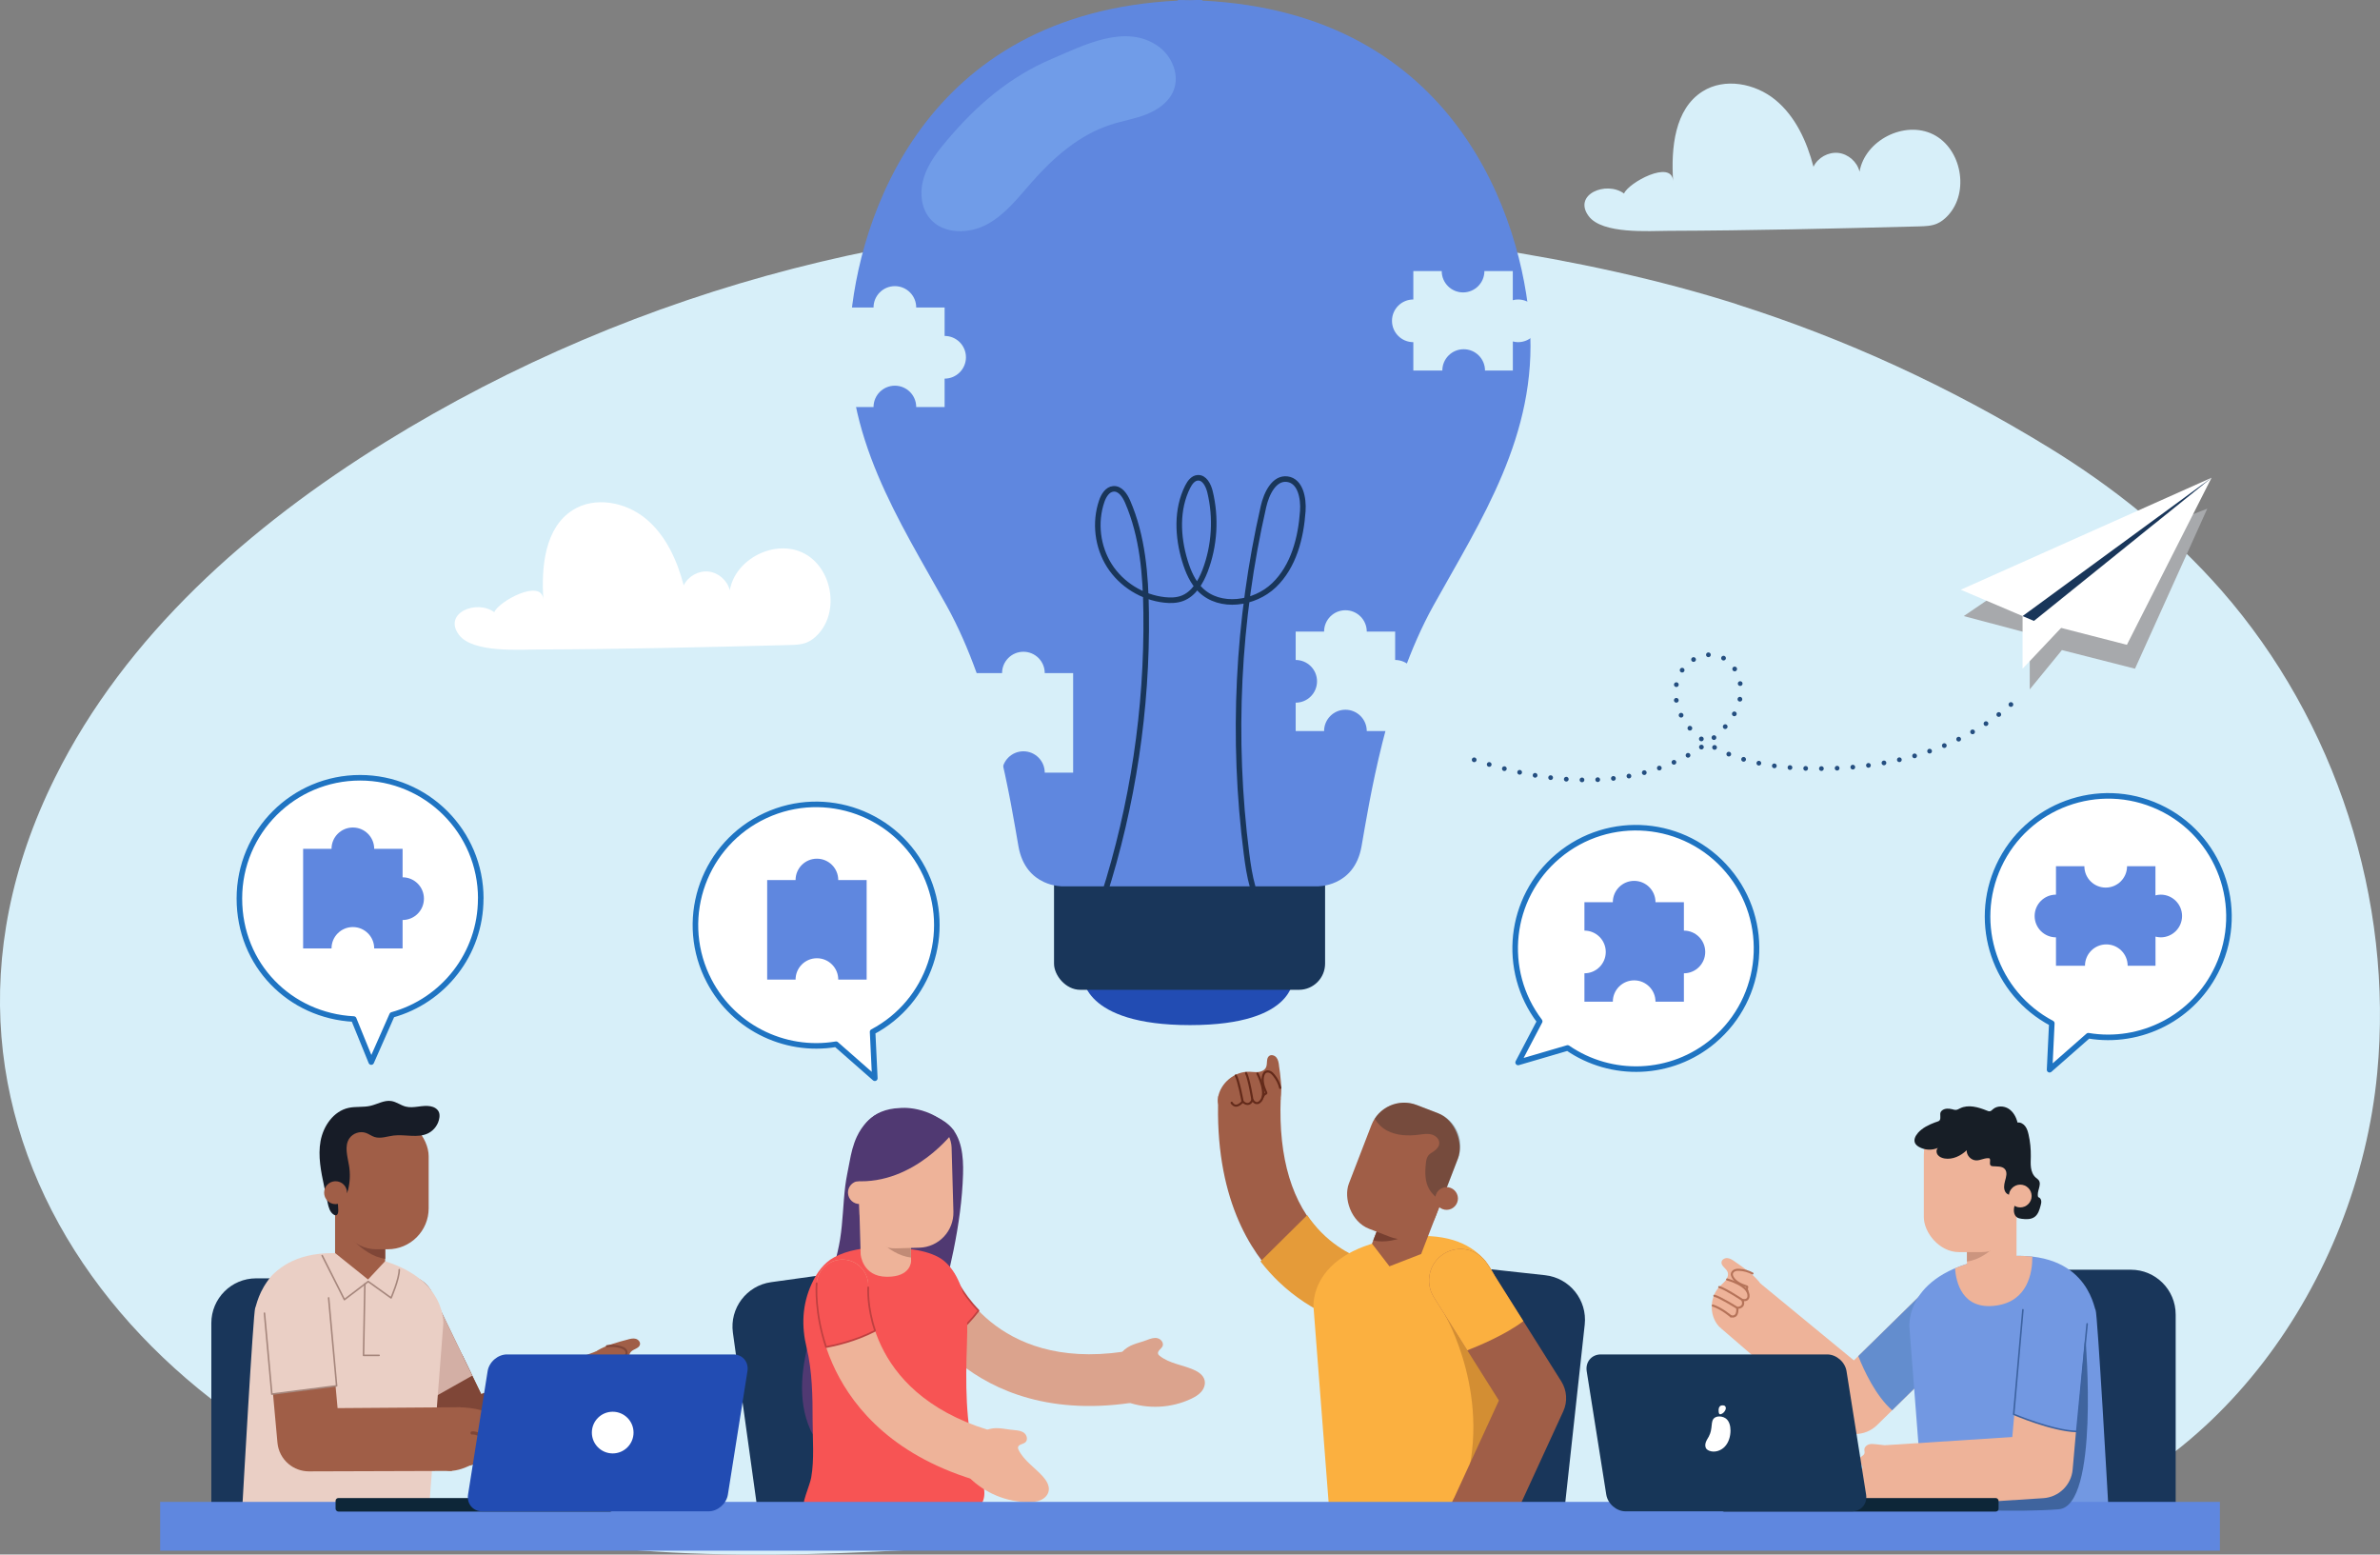 <?xml version="1.0" encoding="UTF-8"?>
<svg xmlns="http://www.w3.org/2000/svg" viewBox="0 0 428.3 279.69">
  <rect x="0" y="0" width="428.3" height="279.69" fill="#808080" stroke="none"/>
  <defs>
    <style>
      .cls-1 {
        stroke: #1f74c2;
      }

      .cls-1, .cls-2 {
        fill: #fff;
      }

      .cls-1, .cls-3, .cls-4, .cls-5, .cls-6 {
        stroke-linecap: round;
        stroke-linejoin: round;
      }

      .cls-7 {
        fill: #5f87df;
      }

      .cls-8 {
        fill: #dba38d;
      }

      .cls-9 {
        stroke: #19365a;
        stroke-miterlimit: 10;
      }

      .cls-9, .cls-3, .cls-4, .cls-5, .cls-6 {
        fill: none;
      }

      .cls-10 {
        fill: #7298e2;
      }

      .cls-11 {
        fill: #a05e47;
      }

      .cls-12 {
        fill: #d38e33;
      }

      .cls-3 {
        stroke: #3c62a0;
      }

      .cls-3, .cls-4 {
        stroke-width: .28px;
      }

      .cls-13 {
        isolation: isolate;
      }

      .cls-14 {
        fill: #638dce;
      }

      .cls-15 {
        fill: #cc957f;
      }

      .cls-16 {
        fill: #19365a;
      }

      .cls-4 {
        stroke: #a5867c;
      }

      .cls-17 {
        fill: #171c27;
      }

      .cls-18 {
        fill: #173658;
      }

      .cls-19 {
        fill: #c18b76;
      }

      .cls-20 {
        fill: #224cb3;
      }

      .cls-21 {
        fill: #b57359;
      }

      .cls-22 {
        fill: #503972;
      }

      .cls-23 {
        fill: #fbb040;
      }

      .cls-24 {
        fill: #0d2638;
      }

      .cls-25, .cls-26 {
        fill: #171e26;
      }

      .cls-27 {
        fill: #bf4040;
      }

      .cls-28 {
        fill: #7f4637;
      }

      .cls-29 {
        fill: #3f649e;
      }

      .cls-30 {
        fill: #632a1a;
      }

      .cls-26 {
        opacity: .3;
      }

      .cls-31 {
        fill: #d7eff9;
      }

      .cls-32 {
        fill: #d3afa5;
      }

      .cls-33 {
        fill: #eeb399;
      }

      .cls-34 {
        fill: #e59b39;
      }

      .cls-35 {
        fill: #a7a9ac;
        mix-blend-mode: multiply;
      }

      .cls-5 {
        stroke: #7f4637;
        stroke-width: .57px;
      }

      .cls-6 {
        stroke: #244e80;
        stroke-dasharray: 0 2.83;
        stroke-width: .85px;
      }

      .cls-36 {
        fill: #709ce8;
      }

      .cls-37 {
        fill: #eacfc5;
      }

      .cls-38 {
        fill: #f75454;
      }

      .cls-39 {
        fill: #774031;
      }
    </style>
  </defs>
  <g class="cls-13">
    <g id="Capa_2" data-name="Capa 2">
      <g id="Objects">
        <g>
          <g>
            <path class="cls-31" d="M312.61,54.75c-28.04-8.92-61.13-13.17-90.5-14.61-53.33-2.63-107.36,11.31-152.77,39.4-24.34,15.06-46.73,34.74-59.45,60.38-31.92,64.33,18.25,123.28,81.2,135.81,31.74,6.32,64.49,3.68,96.79,1.64,41.98-2.66,84.12-4.28,126.08-1.41,16.01,1.09,32.28,2.82,47.94-.67,36.67-8.16,62.35-44.86,65.9-82.25,2.96-31.14-7.44-63.32-28.06-86.84-8.9-10.15-19.54-18.64-31.03-25.68-17.97-11.01-36.68-19.58-56.1-25.75Z"/>
            <g>
              <g>
                <polygon class="cls-35" points="361.02 105.65 353.39 110.84 365.27 113.99 365.27 124.03 371.06 116.96 384.21 120.31 397.22 91.51 361.02 105.65"/>
                <g>
                  <polygon class="cls-2" points="363.98 110.84 363.98 120.31 372.1 111.71 363.98 110.84"/>
                  <polygon class="cls-2" points="366.02 111.71 397.99 85.95 382.75 116.01 366.02 111.71"/>
                  <polygon class="cls-2" points="397.99 85.95 352.85 106.1 366.02 111.71 397.99 85.95"/>
                  <polygon class="cls-16" points="366.02 111.71 363.98 110.84 397.99 85.95 366.02 111.71"/>
                </g>
              </g>
              <path class="cls-6" d="M361.88,126.75c-9.56,8.54-22.93,11.74-35.75,11.53-5.59-.09-11.27-.8-16.33-3.17-2.62-1.23-5.1-2.95-6.68-5.38-1.58-2.43-2.13-5.65-.91-8.28,1.22-2.63,4.43-4.34,7.17-3.4,2.94,1.01,4.38,4.63,3.75,7.67-.63,3.05-2.84,5.54-5.27,7.47-6.12,4.85-14.07,7.04-21.88,7.13-7.81,.09-15.53-1.78-22.9-4.36"/>
            </g>
            <path class="cls-2" d="M142.04,116.05c1.1-.03,2.23-.06,3.24-.5,.76-.33,1.41-.86,1.97-1.47,3.9-4.21,2.45-12.05-2.69-14.59-5.14-2.54-12.25,1.06-13.23,6.72-.42-1.77-2.03-3.18-3.83-3.38-1.8-.19-3.68,.85-4.46,2.49-1.19-4.54-3.23-9.05-6.86-12.03-3.63-2.98-9.12-4.03-13.09-1.53-5.04,3.17-5.7,10.18-5.31,16.12-.26-3.93-8.06,.32-8.83,2.26-3.2-2.35-9.27,.17-6.36,4.07,2.45,3.28,10.9,2.65,14.35,2.64,15.03-.05,30.07-.41,45.1-.8Z"/>
            <path class="cls-31" d="M345.35,40.73c1.1-.03,2.23-.06,3.24-.5,.76-.33,1.41-.86,1.97-1.47,3.9-4.21,2.45-12.05-2.69-14.59-5.14-2.54-12.25,1.06-13.23,6.72-.42-1.77-2.03-3.18-3.83-3.38-1.8-.19-3.68,.85-4.46,2.49-1.19-4.54-3.23-9.05-6.86-12.03-3.63-2.98-9.12-4.03-13.09-1.53-5.04,3.17-5.7,10.18-5.31,16.12-.26-3.93-8.06,.32-8.83,2.26-3.2-2.35-9.27,.17-6.36,4.07,2.45,3.28,10.9,2.65,14.35,2.64,15.03-.05,30.07-.41,45.1-.8Z"/>
          </g>
          <g>
            <g>
              <path class="cls-16" d="M259.8,228.44h15.75c4.45,0,8.06,3.61,8.06,8.06v38.55h-31.88v-38.55c0-4.45,3.61-8.06,8.06-8.06Z" transform="translate(28.96 -27.61) rotate(6.24)"/>
              <path class="cls-11" d="M245.83,226.84s-4.16-.99-8.03-4.92c-5.27-5.35-7.74-13.52-7.33-24.26,0-.01,0-.02,0-.03-4.01-.66-11.23-.4-11.23-.4-.68,17.94,5.62,28,11.11,33.28,6.11,5.87,12.45,7.29,13.15,7.44,.38,.08,.76,.12,1.14,.12,2.64,0,5.03-1.85,5.58-4.53,.62-3.07-1.32-6.05-4.39-6.68Z"/>
              <path class="cls-34" d="M243.65,238.24c.39,.08,.79,.12,1.18,.12,2.73,0,5.19-1.91,5.76-4.68,.64-3.17-1.37-6.25-4.53-6.89-.04-.01-4.29-1.02-8.29-5.08-.93-.94-1.77-1.98-2.53-3.09l-8.41,8.32c1.08,1.4,2.18,2.6,3.25,3.63,6.31,6.06,12.85,7.53,13.57,7.67Z"/>
              <path class="cls-11" d="M230.16,191.61c-.07-.48-.16-.98-.46-1.35s-.88-.57-1.28-.3c-.61,.42-.28,1.4-.59,2.07-.23,.51-.8,.77-1.35,.84-.55,.06-1.11-.04-1.66-.05-2.66-.08-5.21,2.04-5.63,4.67-.08,.5-.08,1.04,.21,1.45,.37,.52,1.06,.65,1.69,.74,1.68,.25,3.39,.49,5.08,.36,1.53-.12,4.06-.55,4.3-2.32,.27-1.93-.04-4.19-.32-6.11Z"/>
              <path class="cls-30" d="M221.68,198.78c-.07-.08-.14-.17-.2-.27-.06-.09-.03-.21,.06-.27,.09-.06,.21-.03,.27,.06,.17,.28,.37,.43,.59,.44,.43,.02,.91-.46,1.06-.65,.03-.04,.08-.07,.14-.08,.05,0,.11,.01,.15,.05,.34,.3,.63,.43,.88,.36,.38-.09,.57-.59,.57-.59,.03-.07,.09-.12,.17-.13,.07,0,.15,.03,.19,.09,.17,.28,.35,.44,.55,.48,.21,.04,.37-.08,.38-.09,1.6-1.15-.35-4.89-.37-4.93-.05-.1-.01-.21,.08-.27,.1-.05,.21-.02,.27,.08,.09,.17,2.13,4.08,.26,5.42,0,0-.29,.23-.68,.16-.23-.04-.44-.17-.63-.39-.13,.21-.36,.45-.69,.53-.34,.08-.7-.03-1.09-.32-.23,.24-.72,.68-1.25,.65-.26-.01-.5-.13-.7-.36Z"/>
              <path class="cls-30" d="M225.24,198.04s-.04-.06-.05-.1c0-.04-.6-3.77-1.13-4.79-.05-.1-.01-.21,.08-.26,.1-.05,.22-.01,.26,.08,.56,1.08,1.15,4.75,1.17,4.91,.02,.11-.06,.21-.16,.22-.07,.01-.13-.01-.18-.06Z"/>
              <path class="cls-30" d="M223.47,198.35s-.04-.06-.05-.1c0-.04-.68-3.72-1.2-4.65-.05-.09-.02-.21,.07-.27,.09-.05,.21-.02,.27,.07,.56,.99,1.22,4.62,1.25,4.77,.02,.11-.05,.21-.16,.23-.07,.01-.14-.01-.18-.06Z"/>
              <path class="cls-30" d="M227.16,197.4s-.06-.12-.04-.19c.08-.27,.28-.5,.53-.61-.23-.55-.42-1.02-.53-1.54-.14-.63-.12-1.21,.05-1.71,.09-.27,.22-.47,.39-.6,.28-.21,.7-.24,1.07-.07,.33,.15,.57,.41,.76,.65,.57,.7,.98,1.52,1.19,2.35,.03,.11-.04,.21-.14,.24-.1,.02-.21-.04-.24-.14-.19-.78-.57-1.54-1.11-2.2-.16-.2-.36-.42-.62-.54-.24-.11-.5-.1-.67,.03-.11,.08-.19,.21-.26,.41-.15,.43-.16,.94-.04,1.5,.11,.5,.3,.97,.53,1.5,.02,.06,.07,.17,.02,.29-.05,.11-.16,.16-.21,.18-.17,.07-.29,.21-.34,.37-.03,.1-.14,.17-.24,.14-.04-.01-.07-.03-.09-.06Z"/>
              <path class="cls-23" d="M236.37,235.05l2.74,35.43s8,4.36,19.29,3.04c11.29-1.31,13.77-6.3,13.77-6.3,0,0-1.95-34.76-2.28-35.11-.33-.34-1.66-11.77-18-9.43-16.34,2.33-15.51,12.37-15.51,12.37Z"/>
              <path class="cls-12" d="M259.96,236.44s9.06,15.28,3.23,32.25c0,0,9.32-13.43,8.98-17.85-.35-4.43-12.21-14.4-12.21-14.4Z"/>
              <path class="cls-11" d="M280.97,248.53l-13.33-21.17c-1.67-2.65-5.17-3.45-7.82-1.78-2.65,1.67-3.44,5.17-1.78,7.82l11.7,18.57-8.22,17.88s4.04,4.87,10.3,4.74l9.5-20.67c.8-1.74,.67-3.77-.35-5.39Z"/>
              <polygon class="cls-11" points="259.29 216.44 255.75 225.61 250.04 227.83 246.9 223.74 249.03 218.23 259.29 216.44"/>
              <path class="cls-39" d="M256.36,220.62l-8.1-.39-1.13,2.94c4.22,1.01,9.24-2.54,9.24-2.54Z"/>
              <rect class="cls-11" x="244.23" y="198.74" width="16.69" height="23.86" rx="6.31" ry="6.31" transform="translate(92.76 -76.8) rotate(21.1)"/>
              <path class="cls-26" d="M258.76,200.27l-3.79-1.46c-2.83-1.09-5.99,.01-7.58,2.47,.55,.89,1.3,1.65,2.22,2.13,1.73,.91,3.78,.99,5.72,.74,.75-.1,1.53-.23,2.26-.05,.74,.18,1.43,.8,1.42,1.56-.01,.63-.5,1.15-1.02,1.5-.32,.22-.68,.4-.93,.7-.32,.39-.4,.91-.46,1.41-.18,1.61-.2,3.33,.62,4.72,.45,.76,1.11,1.36,1.79,1.92,.12,.1,.24,.19,.37,.29l3-7.78c1.25-3.24-.38-6.91-3.62-8.16Z"/>
              <path class="cls-11" d="M262.23,216.36c-.41,1.05-1.59,1.58-2.64,1.17-1.05-.41-1.58-1.59-1.17-2.64,.41-1.05,1.59-1.58,2.64-1.17,1.05,.41,1.58,1.59,1.17,2.64Z"/>
              <path class="cls-23" d="M267.64,227.36c-1.67-2.65-5.17-3.45-7.82-1.78-2.65,1.67-3.44,5.17-1.78,7.82l6.01,9.54c1.91-.74,6.86-2.79,10.09-5.25l-6.51-10.33Z"/>
              <path class="cls-11" d="M271.06,276.6c-.3,.62-.63,1.27-1.19,1.67-.56,.41-1.42,.49-1.9-.01-.25-.26-.38-.65-.72-.78-.42-.17-.85,.18-1.28,.3-.8,.23-1.66-.36-1.95-1.14-.1-.26-.16-.55-.39-.71-.5-.34-1.26,.31-1.76-.04-.38-.27-.27-.93-.64-1.21-.2-.15-.48-.14-.71-.24-.39-.17-.58-.63-.56-1.05,.02-.42,.21-.82,.39-1.2,.29-.6,.58-1.2,.87-1.8,.17-.35,.35-.71,.64-.98,.62-.57,1.58-.53,2.41-.43,1.6,.2,3.22,.55,4.64,1.31,1.16,.62,2.29,1.57,2.89,2.77,.54,1.1-.26,2.52-.75,3.53Z"/>
            </g>
            <g>
              <path class="cls-16" d="M46.1,229.99h15.75c4.45,0,8.06,3.61,8.06,8.06v38.55h-31.88v-38.55c0-4.45,3.61-8.06,8.06-8.06Z"/>
              <g>
                <g>
                  <path class="cls-11" d="M70.21,229.95c2.82-1.36,6.21-.18,7.58,2.64l8.81,18.23,20.7-7.7c1.09,6.97,3.98,10.11,3.98,10.11l-25.49,10.05c-1.32,.51-2.71,.49-3.95,.04-1.35-.49-2.52-1.48-3.19-2.87l-11.08-22.92c-1.36-2.82-.18-6.21,2.64-7.58Z"/>
                  <path class="cls-28" d="M81.84,263.32c1.24,.45,2.63,.46,3.95-.04l9.44-3.72c-3.75-3.02-6.23-6.48-7.72-9.08l-.91,.34-3.41-7.05c-3.34-1.16-9.3-1.33-13.23-1.3l8.7,17.99c.67,1.39,1.84,2.38,3.19,2.87Z"/>
                  <path class="cls-32" d="M71.51,245.69l5.07,6.54,8.41-4.74-7.21-14.9c-1.16-2.4-3.79-3.59-6.28-3.06l-.26,.14,.27,16.02Z"/>
                  <path class="cls-11" d="M113.05,240.97c.45-.12,.93-.22,1.37-.1,.45,.13,.84,.57,.75,1.03-.15,.7-1.14,.78-1.62,1.3-.36,.39-.39,1-.24,1.52,.15,.51,.45,.97,.67,1.46,1.06,2.34,.14,5.4-2.05,6.75-.41,.25-.9,.46-1.37,.35-.6-.13-.97-.7-1.29-1.23-.85-1.4-1.71-2.82-2.22-4.38-.46-1.4-1.03-3.81,.45-4.69,1.61-.96,3.74-1.53,5.54-2Z"/>
                  <path class="cls-28" d="M110,250.94c.1,.03,.2,.06,.32,.08,.1,.02,.2-.05,.22-.16,.02-.1-.05-.2-.16-.22-.32-.05-.52-.17-.61-.36-.18-.38,.07-.98,.18-1.18,.03-.05,.03-.1,.02-.15-.02-.05-.05-.09-.1-.11-.39-.18-.61-.4-.65-.65-.06-.37,.31-.73,.31-.73,.05-.05,.07-.13,.05-.19-.02-.07-.08-.12-.15-.13-.31-.05-.53-.15-.63-.31-.11-.17-.06-.36-.06-.37,.42-1.85,4.48-1.52,4.52-1.51,.1,0,.2-.07,.21-.17,0-.1-.06-.19-.17-.21-.18-.02-4.42-.36-4.92,1.8,0,0-.1,.34,.11,.66,.12,.19,.31,.32,.58,.41-.13,.2-.27,.49-.22,.81,.05,.33,.29,.62,.69,.84-.13,.29-.33,.89-.11,1.36,.11,.23,.31,.39,.58,.49Z"/>
                  <path class="cls-28" d="M109.32,247.5s.07,.02,.11,0c.04,0,3.57-.87,4.68-.78,.1,0,.2-.07,.2-.17,0-.1-.07-.2-.17-.2-1.17-.1-4.65,.76-4.8,.79-.1,.03-.16,.13-.14,.23,.02,.06,.06,.11,.12,.13Z"/>
                  <path class="cls-28" d="M109.71,249.19s.07,.01,.1,0c.04,0,3.56-.79,4.58-.67,.1,.01,.2-.06,.21-.17,.01-.1-.06-.2-.17-.21-1.09-.13-4.56,.64-4.71,.68-.1,.02-.17,.12-.14,.23,.01,.07,.06,.12,.12,.14Z"/>
                  <path class="cls-28" d="M110.28,251.01s.09,.02,.13,0c.02,0,1.97-.76,3.68-.72,.1,0,.19-.08,.19-.18,0-.1-.08-.19-.18-.19-1.79-.04-3.75,.71-3.83,.74-.1,.04-.15,.15-.11,.25,.02,.05,.06,.09,.11,.11Z"/>
                  <path class="cls-28" d="M108.97,245.68c.06,.02,.13,.01,.18-.03,.21-.17,.34-.43,.34-.7,.57,0,1.07,0,1.56-.1,.61-.12,1.12-.35,1.5-.69,.21-.18,.33-.37,.38-.57,.08-.33-.05-.71-.34-.98-.26-.23-.58-.35-.86-.43-.84-.25-1.72-.31-2.53-.17-.1,.02-.17,.11-.16,.22,.02,.1,.11,.17,.22,.16,.76-.12,1.58-.07,2.37,.16,.24,.07,.51,.17,.71,.35,.19,.17,.28,.41,.23,.6-.03,.13-.12,.25-.27,.38-.33,.3-.77,.5-1.32,.6-.48,.09-.98,.1-1.53,.09-.06,0-.17,0-.26,.09-.08,.09-.08,.2-.08,.25,0,.17-.07,.34-.2,.44-.08,.07-.1,.18-.03,.27,.02,.03,.05,.05,.08,.06Z"/>
                </g>
                <path class="cls-37" d="M79.77,238.25l-2.76,35.77s-8.08,4.4-19.48,3.07c-11.4-1.33-13.9-6.36-13.9-6.36,0,0,1.97-35.1,2.3-35.44,.33-.35,1.68-11.88,18.18-9.52,16.5,2.36,15.66,12.49,15.66,12.49Z"/>
                <polygon class="cls-11" points="60.3 215.52 60.3 225.44 66.23 230.2 69.31 226.9 69.31 220.93 60.3 215.52"/>
                <path class="cls-28" d="M61.54,220.72l7.78,2.58v3.18c-4.34-.58-7.78-5.75-7.78-5.75Z"/>
                <rect class="cls-11" x="60.3" y="200.68" width="16.85" height="24.09" rx="7.36" ry="7.36" transform="translate(137.44 425.44) rotate(180)"/>
                <path class="cls-17" d="M60.6,214.06c.27,.67,1.17,1.21,1.7,.72,.19-.18,.27-.45,.34-.71,.35-1.41,.41-2.88,.18-4.31-.27-1.68-.9-3.56,.06-4.96,.63-.92,1.9-1.34,2.95-.98,.55,.19,1.02,.56,1.57,.74,1.1,.35,2.27-.12,3.41-.26,2.1-.27,4.4,.54,6.29-.43,1.05-.54,1.81-1.61,1.97-2.78,.05-.33,.04-.68-.08-.99-.24-.6-.89-.96-1.53-1.07-1.47-.27-3,.43-4.45,.06-.9-.23-1.67-.86-2.59-1-1.28-.2-2.49,.57-3.75,.86-1.29,.3-2.65,.09-3.94,.37-2.7,.59-4.54,3.25-5.04,5.96-.5,2.71,.08,5.5,.65,8.2,.21,.97,.41,1.94,.62,2.91,.17,.81,.4,1.7,1.1,2.14,.11,.07,.24,.13,.37,.12,.36-.04,.46-.51,.45-.87-.03-1.8-.32-3.54-.71-5.29,.21,.5,.22,1.07,.43,1.58Z"/>
                <path class="cls-11" d="M58.33,214.58c0,1.14,.92,2.06,2.06,2.06s2.06-.92,2.06-2.06-.92-2.06-2.06-2.06-2.06,.92-2.06,2.06Z"/>
                <g>
                  <path class="cls-11" d="M85.67,263.16c.13-.06,.29-.13,.41-.06,.1,.05,.13,.17,.17,.27,.26,.71,.89,1.32,1.64,1.39s1.55-.55,1.52-1.31c-.02-.51-.38-.94-.73-1.33,.67,.76,1.45,1.57,2.46,1.66,.12,.01,.25,0,.35-.05,.12-.07,.18-.2,.22-.33,.21-.63,.12-1.35-.22-1.92,.28,.27,.57,.55,.93,.69s.81,.13,1.09-.14c.45-.43,.22-1.17-.03-1.74-.27-.61-.55-1.23-.82-1.84-.31-.7-.63-1.41-1.1-2.02-.79-1.01-1.96-1.66-3.16-2.13-2.52-.99-5.3-1.33-7.98-.96-.17,.02-.35,.05-.51,.14-.33,.19-.46,.59-.54,.96-.69,2.87-.67,5.96,.12,8.81,.32,1.15,.74,1.47,1.97,1.36,1.49-.14,2.88-.81,4.2-1.47Z"/>
                  <path class="cls-11" d="M52.75,228.05c3.12-.28,5.88,2.01,6.16,5.13l1.84,20.16,22.09-.16c-1.44,6.91-1.51,11.46-1.51,11.46l-25.71,.08c-1.41,0-2.71-.5-3.71-1.35-1.1-.93-1.84-2.28-1.98-3.81l-2.31-25.36c-.28-3.12,2.01-5.88,5.13-6.16Z"/>
                  <path class="cls-5" d="M88.9,262.37s-1.25-2.68-2.03-3.68-1.92-.88-1.92-.88"/>
                  <path class="cls-5" d="M91.5,261.49l-1.77-3.91s-.81-1.47-2.28-1.71"/>
                  <path class="cls-37" d="M59.09,232.97c-.3-3.23-3.15-5.61-6.38-5.32-3.23,.29-5.61,3.15-5.32,6.39l1.53,16.78,11.66-1.49-1.49-16.36Z"/>
                  <path class="cls-4" d="M47.59,236.26l1.33,14.56s8.93-1.14,11.66-1.49l-1.44-15.82"/>
                </g>
                <path class="cls-4" d="M57.98,225.9l4,7.92,4.28-3.26,4.12,2.95s1.47-3.36,1.47-5.08"/>
                <polyline class="cls-4" points="65.66 231 65.42 243.85 68.22 243.85"/>
              </g>
            </g>
            <g>
              <path class="cls-16" d="M141.91,229.37h15.75c4.45,0,8.06,3.61,8.06,8.06v38.55h-31.88v-38.55c0-4.45,3.61-8.06,8.06-8.06Z" transform="translate(-33.35 23.02) rotate(-7.91)"/>
              <g>
                <path class="cls-22" d="M168.06,200.79c-1.47-.6-3.04-.92-4.63-.96-1.54-.03-3.11-.22-4.61,.24-2.11,.65-3.7,2.45-4.63,4.45-.66,1.42-1.02,2.96-1.3,4.5-.26,1.46-.6,2.89-.78,4.37-.39,3.19-.42,6.42-.93,9.59-.95,5.82-3.49,11.25-5.2,16.9-1.72,5.65-2.56,11.93-.16,17.32,.2,.46,.44,.92,.85,1.21,.37,.27,.84,.36,1.29,.44,2.82,.5,5.68,.74,8.55,.72,1.03,0,2.09-.05,3.04-.46,.84-.36,1.54-.98,2.14-1.66,2.28-2.6,3.23-6.07,4.11-9.41,.84-3.2,1.68-6.41,2.53-9.61,2.35-8.94,4.71-17.98,4.98-27.22,.09-3.15-.22-6.66-2.54-8.8-.77-.71-1.72-1.22-2.7-1.62Z"/>
                <g>
                  <path class="cls-8" d="M202.07,243.2c-23.22,3.36-30.14-13.15-30.44-13.91-.92-2.38-3.6-3.58-6-2.67-2.4,.92-3.61,3.6-2.69,6.01,.25,.64,2.57,6.45,8.7,11.76,5.53,4.79,15.25,10.03,30.48,8.19,.42-.05,.85-.11,1.28-.17,.27-4.85-1.33-9.21-1.33-9.21Z"/>
                  <path class="cls-8" d="M206.41,241.08c.61-.23,1.26-.47,1.89-.32,.63,.15,1.18,.85,.91,1.44-.23,.5-.97,.85-.8,1.38,.05,.17,.19,.29,.33,.39,1.71,1.33,3.99,1.58,5.99,2.43,.9,.38,1.83,.99,2.05,1.94,.17,.72-.12,1.5-.6,2.06-.49,.56-1.15,.94-1.82,1.26-3.57,1.69-7.8,1.9-11.52,.58-.42-.15-.84-.32-1.15-.63-.3-.3-.48-.71-.64-1.11-.33-.79-.66-1.58-.78-2.42-.27-1.74,.44-3.5,1.6-4.78,1.35-1.48,2.81-1.55,4.55-2.22Z"/>
                  <path class="cls-38" d="M176.09,235.8c-3.08-3.19-4.34-6.2-4.47-6.52-.92-2.38-3.6-3.58-6-2.67-2.4,.92-3.61,3.6-2.69,6.01,.21,.56,1.99,4.99,6.45,9.62,1.36-.97,4.34-3.3,6.71-6.44Z"/>
                  <path class="cls-27" d="M169.4,242.39s-.1-.01-.13-.05c-4.49-4.67-6.29-9.17-6.48-9.67-.03-.08,0-.17,.09-.2,.08-.03,.17,.01,.2,.09,.19,.49,1.94,4.87,6.32,9.47,1.26-.91,4.16-3.18,6.49-6.22-3.12-3.26-4.36-6.34-4.41-6.47-.03-.08,0-.17,.09-.2,.08-.03,.17,0,.2,.09,.05,.13,1.29,3.21,4.44,6.46,.05,.05,.06,.14,.01,.2-2.43,3.22-5.53,5.6-6.74,6.47-.02,.02-.05,.02-.07,.03Z"/>
                </g>
                <path class="cls-38" d="M173.78,234.88c.48,3.13,.22,6.32,.15,9.49-.17,6.99,.06,14.15,2.38,20.79,.79,2.25,1.51,4.26-.26,6.24-3.53,3.92-11.87,4.83-16.72,4.97-3.1,.09-13.43-.09-14.75-4.42-.43-1.41,1.13-4.59,1.4-6.1,.58-3.23,.26-6.93,.26-10.24,0-4.3-.06-8.93-1.08-13.12-.95-3.92-.82-7.76,.91-11.53,.88-1.93,2.18-3.76,4.05-4.76,2.49-1.33,5.5-1.75,8.28-1.76,3.26-.01,7.54,.16,10.47,1.73,2.76,1.48,4.27,5.14,4.81,8.04,.04,.22,.08,.44,.11,.66Z"/>
                <g>
                  <g>
                    <path class="cls-33" d="M163.79,220.88l.17,5.99s.04,2.88-4.38,2.84c-4.42-.04-4.7-4.05-4.7-4.05l-.28-9.95,9.19,5.17Z"/>
                    <path class="cls-19" d="M155.98,220.69l7.87,2.36,.09,3.19c-4.37-.46-7.96-5.55-7.96-5.55Z"/>
                    <rect class="cls-33" x="154.51" y="200.38" width="16.9" height="24.17" rx="6.31" ry="6.31" transform="translate(331.83 420.26) rotate(178.39)"/>
                    <path class="cls-33" d="M152.6,214.61c.03,1.14,.99,2.04,2.13,2.01,1.14-.03,2.04-.99,2.01-2.13-.03-1.14-.99-2.04-2.13-2.01-1.14,.03-2.04,.99-2.01,2.13Z"/>
                  </g>
                  <path class="cls-22" d="M171.72,203.49s-7.13,9.68-17.82,9.01c0,0-2.36-12.77,8.03-13.15,0,0,5.39-.69,9.79,4.14Z"/>
                </g>
                <g>
                  <path class="cls-33" d="M177.76,257.24c-22.42-6.94-21.57-24.82-21.52-25.64,.19-2.55-1.72-4.78-4.27-4.98-2.56-.2-4.81,1.71-5.01,4.27-.05,.69-.44,6.93,2.81,14.36,2.93,6.7,9.47,15.61,24,20.49,.4,.14,.81,.27,1.23,.4,2.33-4.26,2.76-8.89,2.76-8.89Z"/>
                  <path class="cls-38" d="M157.48,239.41c-1.41-4.2-1.26-7.46-1.24-7.8,.19-2.55-1.72-4.78-4.27-4.98-2.56-.2-4.81,1.71-5.01,4.27-.05,.59-.34,5.36,1.69,11.45,1.64-.3,5.34-1.12,8.83-2.93Z"/>
                  <path class="cls-27" d="M148.61,242.49s-.08-.05-.1-.1c-2.05-6.15-1.74-10.98-1.7-11.51,0-.08,.08-.15,.17-.14,.09,0,.15,.08,.14,.17-.04,.52-.35,5.23,1.64,11.26,1.53-.28,5.13-1.09,8.53-2.83-1.42-4.28-1.21-7.6-1.2-7.74,0-.09,.08-.15,.17-.14,.09,0,.15,.08,.14,.17,0,.14-.21,3.46,1.23,7.74,.02,.07,0,.15-.08,.19-3.58,1.86-7.4,2.68-8.87,2.95-.03,0-.05,0-.08,0Z"/>
                  <path class="cls-33" d="M182.46,257.29c.65,.05,1.34,.12,1.85,.52,.51,.4,.7,1.28,.2,1.69-.43,.36-1.24,.35-1.31,.9-.02,.17,.05,.34,.13,.5,.97,1.93,2.93,3.15,4.36,4.76,.65,.73,1.23,1.68,1.02,2.63-.15,.73-.75,1.3-1.43,1.6s-1.44,.36-2.19,.36c-3.95,0-7.87-1.63-10.66-4.42-.31-.31-.62-.65-.77-1.06-.14-.4-.13-.85-.11-1.28,.04-.85,.09-1.71,.33-2.53,.51-1.69,1.89-2.97,3.5-3.63,1.86-.76,3.21-.19,5.07-.05Z"/>
                </g>
              </g>
            </g>
            <g>
              <path class="cls-16" d="M367.72,228.44h15.75c4.45,0,8.06,3.61,8.06,8.06v38.55h-31.88v-38.55c0-4.45,3.61-8.06,8.06-8.06Z"/>
              <path class="cls-33" d="M355.89,230.79c-2.17-2.21-5.73-2.25-7.95-.08l-14.32,14.04-16.86-13.87c-3.35,6.14-7.05,8.1-7.05,8.1l20.48,17.66c1.06,.91,2.36,1.36,3.67,1.36,1.42,0,2.85-.54,3.94-1.61l18.01-17.66c2.22-2.17,2.25-5.73,.08-7.95Z"/>
              <path class="cls-14" d="M355.89,230.79c-2.17-2.21-5.73-2.25-7.95-.08l-13.53,13.27c1.07,2.69,3.17,7.18,6.1,9.75l15.3-15c2.22-2.17,2.25-5.73,.08-7.95Z"/>
              <path class="cls-33" d="M312.09,226.9c-.38-.26-.79-.52-1.25-.55-.46-.03-.97,.25-1.04,.71-.1,.7,.8,1.1,1.08,1.75,.21,.49,.02,1.06-.29,1.49-.31,.43-.74,.76-1.11,1.13-1.77,1.82-1.93,4.98-.35,6.97,.3,.38,.68,.73,1.16,.79,.6,.07,1.14-.33,1.61-.71,1.26-1.02,2.54-2.06,3.53-3.34,.9-1.16,2.24-3.21,1.15-4.52-1.18-1.43-2.97-2.68-4.5-3.72Z"/>
              <path class="cls-21" d="M311.77,237.04c-.1,0-.21-.01-.32-.03-.1-.02-.17-.12-.15-.22,.02-.1,.12-.17,.22-.15,.31,.06,.54,.02,.69-.13,.3-.29,.26-.94,.23-1.16,0-.05,0-.1,.04-.15,.03-.04,.08-.07,.13-.07,.43-.04,.71-.17,.82-.38,.18-.33-.05-.78-.05-.79-.03-.06-.03-.14,.02-.2,.04-.06,.11-.08,.19-.07,.31,.06,.54,.04,.69-.08,.16-.12,.18-.31,.18-.32,.23-1.87-3.66-2.91-3.7-2.92-.1-.03-.16-.13-.13-.23,.03-.1,.12-.16,.23-.13,.17,.05,4.25,1.14,3.98,3.32,0,0-.03,.35-.32,.58-.18,.14-.4,.2-.68,.19,.06,.23,.09,.54-.07,.83-.16,.29-.47,.48-.93,.55,.02,.32,.01,.94-.35,1.3-.18,.18-.42,.27-.7,.27Z"/>
              <path class="cls-21" d="M313.54,234.06s-.07,0-.1-.03c-.03-.02-3.04-2.01-4.1-2.29-.1-.03-.16-.13-.13-.23,.03-.1,.13-.16,.23-.13,1.12,.3,4.08,2.26,4.21,2.34,.09,.06,.11,.17,.05,.26-.04,.05-.1,.08-.16,.08Z"/>
              <path class="cls-21" d="M312.62,235.5s-.07,0-.1-.03c-.03-.02-3.05-1.93-4.05-2.16-.1-.02-.16-.12-.14-.23,.02-.1,.12-.16,.23-.14,1.06,.25,4.04,2.13,4.16,2.21,.09,.05,.11,.17,.06,.26-.04,.06-.1,.09-.16,.09Z"/>
              <path class="cls-21" d="M311.48,237.01s-.09-.01-.12-.05c-.02-.01-1.58-1.37-3.19-1.9-.1-.03-.15-.14-.12-.24,.03-.1,.14-.15,.24-.12,1.68,.56,3.25,1.92,3.32,1.97,.08,.07,.09,.19,.02,.26-.04,.04-.09,.06-.14,.06Z"/>
              <path class="cls-21" d="M314.48,232.47c-.06,0-.12-.03-.16-.09-.14-.23-.17-.52-.09-.77-.53-.19-.99-.37-1.42-.62-.53-.31-.93-.7-1.17-1.15-.13-.24-.19-.46-.17-.66,.03-.33,.29-.65,.64-.8,.32-.13,.65-.13,.94-.11,.87,.05,1.7,.29,2.42,.69,.09,.05,.12,.16,.07,.25-.05,.09-.16,.12-.25,.07-.67-.37-1.45-.59-2.26-.64-.25-.02-.53-.02-.78,.09-.23,.1-.4,.29-.41,.49-.01,.13,.03,.27,.12,.45,.21,.39,.56,.72,1.03,1,.42,.25,.88,.42,1.4,.6,.05,.02,.16,.06,.21,.18,.05,.11,0,.21-.01,.26-.06,.16-.04,.34,.04,.47,.05,.09,.03,.2-.06,.26-.03,.02-.07,.03-.1,.03Z"/>
              <path class="cls-10" d="M343.6,238.63l2.74,35.43s8,4.36,19.29,3.04c11.29-1.31,13.77-6.3,13.77-6.3,0,0-1.95-34.76-2.28-35.11-.33-.34-1.66-11.77-18-9.43-16.34,2.33-15.51,12.37-15.51,12.37Z"/>
              <rect class="cls-7" x="28.82" y="270.21" width="370.67" height="8.78"/>
              <g>
                <g>
                  <rect class="cls-24" x="60.4" y="269.52" width="49.92" height="2.43" rx=".5" ry=".5" transform="translate(170.71 541.47) rotate(180)"/>
                  <path class="cls-20" d="M86.77,271.91h40.73c1.66,0,3.23-1.36,3.49-3.02l3.52-22.19c.26-1.66-.88-3.02-2.54-3.02h-40.73c-1.66,0-3.23,1.36-3.49,3.02l-3.52,22.19c-.26,1.66,.88,3.02,2.54,3.02Z"/>
                </g>
                <circle class="cls-2" cx="110.26" cy="257.74" r="3.75"/>
              </g>
              <path class="cls-29" d="M375.32,241.03s2.5,29.92-4.83,30.51c-7.33,.59-19.7,0-19.7,0,0,0,14.92-2.86,16.56-11.16,1.64-8.3,7.97-19.35,7.97-19.35Z"/>
              <path class="cls-33" d="M359.23,234.89c5.71-.8,6.51-5.93,6.51-8.81-1.88-.21-4.07-.19-6.62,.18-2.96,.42-5.35,1.1-7.3,1.93,.18,2.43,1.26,7.56,7.41,6.7Z"/>
              <polygon class="cls-33" points="362.89 216.31 362.89 226.14 358.36 230.27 353.97 227.59 353.97 221.67 362.89 216.31"/>
              <path class="cls-15" d="M361.67,221.27l-7.7,2.55v3.15c4.3-.57,7.7-5.7,7.7-5.7Z"/>
              <rect class="cls-33" x="346.21" y="201.41" width="16.69" height="23.86" rx="6.31" ry="6.31"/>
              <path class="cls-25" d="M345.12,203.87c-.43,.49-.77,1.18-.5,1.77,.14,.31,.42,.53,.71,.7,1.02,.59,2.33,.66,3.41,.18-.34,.33-.3,.91-.01,1.28,.29,.37,.76,.55,1.22,.63,1.45,.23,2.91-.47,3.97-1.48-.04,.92,.77,1.79,1.69,1.82,.83,.03,1.63-.54,2.44-.36,.24,.4-.14,1.06,.24,1.32,.09,.06,.21,.08,.32,.09,.77,.07,1.69-.06,2.19,.53,.48,.57,.22,1.42,.02,2.14-.18,.66-.28,1.4,.08,1.98,.36,.58,1.34,.76,1.7,.18,.1-.16,.14-.36,.24-.52,.11-.16,.34-.27,.49-.16,.12,.08,.13,.25,.13,.39-.04,.86-.57,1.61-.87,2.41s-.27,1.9,.49,2.31c.23,.12,.49,.16,.74,.2,.8,.11,1.69,.13,2.34-.35,.62-.46,.86-1.26,1.06-2.01,.08-.29,.16-.59,.11-.89-.04-.3-.25-.59-.54-.65-.36-.99,.72-2.22,.08-3.06-.14-.18-.34-.31-.52-.46-.51-.44-.77-1.12-.86-1.79-.09-.67-.04-1.35-.03-2.03,.02-1.31-.11-2.63-.4-3.91-.12-.53-.27-1.06-.6-1.5-.32-.43-.86-.75-1.39-.67-.24-.98-.75-1.93-1.6-2.48-.85-.54-2.06-.58-2.82,.08-.17,.15-.33,.33-.55,.37-.18,.03-.35-.04-.52-.11-1.55-.63-3.35-1.16-4.85-.42-.23,.11-.45,.25-.69,.28-.25,.03-.5-.05-.75-.12-.59-.15-1.27-.17-1.76,.19-.54,.41-.31,.86-.35,1.4-.05,.61-.39,.58-.97,.79-1.14,.43-2.27,.98-3.09,1.91Z"/>
              <path class="cls-33" d="M365.61,215.18c0,1.13-.92,2.05-2.05,2.05s-2.05-.92-2.05-2.05,.92-2.05,2.05-2.05,2.05,.92,2.05,2.05Z"/>
              <g>
                <g>
                  <path class="cls-33" d="M370.43,229.05c-3.11-.27-5.87,2.03-6.15,5.15l-2.15,24.34-22.83,1.47s-.75,6.02,.73,11.31l27.68-1.78c2.79-.18,5.04-2.37,5.28-5.16l2.58-29.19c.28-3.12-2.03-5.87-5.15-6.15Z"/>
                  <path class="cls-33" d="M337.01,271.39c-.69-.08-1.4-.17-1.97-.55-.57-.39-.94-1.17-.63-1.79,.16-.32,.49-.58,.5-.94,.02-.45-.45-.74-.72-1.11-.48-.67-.21-1.69,.42-2.22,.21-.18,.47-.34,.54-.6,.16-.59-.72-1.09-.55-1.67,.13-.45,.78-.57,.92-1.01,.08-.24-.03-.5-.01-.75,.03-.42,.4-.76,.8-.88,.4-.12,.84-.08,1.26-.03,.66,.07,1.32,.14,1.98,.22,.39,.04,.79,.09,1.14,.27,.75,.4,1.03,1.31,1.21,2.13,.35,1.58,.56,3.21,.33,4.81-.19,1.31-.7,2.69-1.63,3.65-.85,.88-2.46,.6-3.57,.48Z"/>
                </g>
                <path class="cls-10" d="M370.46,228.76c-3.17-.28-5.99,2.07-6.27,5.26l-1.8,20.43c2.03,.9,6.74,2.78,11.35,3.09l1.99-22.5c.28-3.18-2.07-5.99-5.26-6.27Z"/>
                <path class="cls-3" d="M364.04,235.64l-1.66,18.81s6.96,2.98,11.35,3.09l1.87-19.36"/>
              </g>
              <g>
                <g>
                  <rect class="cls-24" x="309.74" y="269.52" width="49.92" height="2.43" rx=".5" ry=".5"/>
                  <path class="cls-18" d="M333.28,271.91h-40.73c-1.66,0-3.23-1.36-3.49-3.02l-3.52-22.19c-.26-1.66,.88-3.02,2.54-3.02h40.73c1.66,0,3.23,1.36,3.49,3.02l3.52,22.19c.26,1.66-.88,3.02-2.54,3.02Z"/>
                </g>
                <g>
                  <path class="cls-2" d="M307.56,258.37c-.2,.37-.45,.72-.59,1.12-.14,.4-.14,.88,.13,1.2,.13,.15,.31,.25,.49,.32,.96,.38,2.12,0,2.82-.76,.7-.76,1-1.83,1.01-2.86,0-.83-.21-1.75-.89-2.22-.21-.15-.46-.24-.71-.29-.4-.08-.84-.06-1.19,.15-.51,.31-.55,.89-.6,1.42-.07,.68-.15,1.3-.48,1.92Z"/>
                  <path class="cls-2" d="M309.29,253.94c-.03-.21-.03-.43,.04-.63,.07-.2,.22-.39,.42-.44,.07-.02,.15-.02,.22-.03,.17,0,.35,.02,.47,.14,.1,.1,.14,.24,.14,.38,0,.14-.06,.27-.12,.39-.14,.27-.38,.52-.67,.64-.41,.17-.46-.07-.51-.44Z"/>
                </g>
              </g>
            </g>
            <g>
              <path class="cls-1" d="M86.52,161.65c0-11.99-9.72-21.72-21.72-21.72s-21.72,9.72-21.72,21.72,9.12,21.1,20.58,21.69l3.15,7.74,3.75-8.49c9.19-2.53,15.95-10.94,15.95-20.94Z"/>
              <path class="cls-7" d="M72.45,157.83v-5.11h-5.11c0-2.12-1.72-3.84-3.84-3.84s-3.84,1.72-3.84,3.84h-5.11v17.91h5.11c0-2.12,1.72-3.84,3.84-3.84s3.84,1.72,3.84,3.84h5.11v-5.11c2.12,0,3.84-1.72,3.84-3.84s-1.72-3.84-3.84-3.84Z"/>
            </g>
            <g>
              <path class="cls-1" d="M399.1,174.05c5.05-10.88,.32-23.79-10.56-28.84-10.88-5.05-23.79-.32-28.84,10.56-4.89,10.54-.61,22.97,9.54,28.34l-.4,8.35,6.97-6.12c9.4,1.58,19.07-3.21,23.28-12.28Z"/>
              <path class="cls-7" d="M388.83,160.96c-.33,0-.64,.05-.94,.13v-5.24h-5.11c0,2.12-1.72,3.84-3.84,3.84s-3.84-1.72-3.84-3.84h-5.11v5.11c-2.12,0-3.84,1.72-3.84,3.84s1.72,3.84,3.84,3.84v5.11h5.22c0-2.12,1.72-3.84,3.84-3.84s3.84,1.72,3.84,3.84h5.01v-5.24c.3,.08,.62,.13,.94,.13,2.12,0,3.84-1.72,3.84-3.84s-1.72-3.84-3.84-3.84Z"/>
            </g>
            <g>
              <path class="cls-1" d="M127.17,175.58c-5.05-10.88-.32-23.79,10.56-28.84s23.79-.32,28.84,10.56c4.89,10.54,.61,22.97-9.54,28.34l.4,8.35-6.97-6.12c-9.4,1.58-19.07-3.21-23.28-12.28Z"/>
              <path class="cls-7" d="M150.85,158.33c0-2.12-1.72-3.84-3.84-3.84s-3.84,1.72-3.84,3.84h-5.11v17.91h5.11c0-2.12,1.72-3.84,3.84-3.84s3.84,1.72,3.84,3.84h5.11v-17.91h-5.11Z"/>
            </g>
            <g>
              <path class="cls-1" d="M308.39,187.23c9.17-7.73,10.33-21.44,2.59-30.6-7.73-9.17-21.44-10.33-30.6-2.6-8.88,7.49-10.25,20.57-3.3,29.72l-3.88,7.4,8.91-2.61c7.86,5.4,18.65,5.14,26.29-1.31Z"/>
              <path class="cls-7" d="M303.03,167.43v-5.11h-5.11c0-2.12-1.72-3.84-3.84-3.84s-3.84,1.72-3.84,3.84h-5.11v5.11c2.12,0,3.84,1.72,3.84,3.84s-1.72,3.84-3.84,3.84v5.11h5.11c0-2.12,1.72-3.84,3.84-3.84s3.84,1.72,3.84,3.84h5.11v-5.11c2.12,0,3.84-1.72,3.84-3.84s-1.72-3.84-3.84-3.84Z"/>
            </g>
          </g>
          <g>
            <g>
              <g>
                <path class="cls-20" d="M194.87,175.61s-.23,8.82,19.28,8.82,18.6-8.82,18.6-8.82h-37.88Z"/>
                <rect class="cls-16" x="189.68" y="152.65" width="48.78" height="25.43" rx="4.71" ry="4.71"/>
                <path class="cls-7" d="M275.32,58.63c-1.35-19.08-13.13-56.29-58.97-58.52v-.11c-.74,0-1.47,0-2.19,.03-.72-.02-1.45-.03-2.19-.03V.11c-45.84,2.23-57.62,39.45-58.97,58.52-1.39,19.67,8.83,35.01,17.35,50.34,8.52,15.34,11.62,35.86,12.93,43.3,1.32,7.44,8.05,7.2,8.05,7.2h20.63s2.19,0,2.19,0h2.19s0,0,0,0h20.63s6.74,.23,8.05-7.2c1.32-7.44,4.41-27.96,12.93-43.3,8.52-15.34,18.74-30.67,17.35-50.34Z"/>
              </g>
              <path class="cls-9" d="M198.6,161.29c5.27-16.45,7.87-33.74,7.66-51.01-.08-6.82-.63-13.78-3.34-20.03-.49-1.13-1.33-2.4-2.56-2.3-1.08,.09-1.75,1.21-2.1,2.24-1.3,3.81-.77,8.19,1.39,11.58,2.16,3.39,5.91,5.72,9.91,6.16,1.06,.12,2.16,.1,3.17-.27,2.08-.77,3.33-2.89,4.13-4.96,1.72-4.52,2.03-9.56,.88-14.26-.29-1.17-1-2.56-2.2-2.48-.85,.06-1.43,.86-1.81,1.62-2.05,4.07-1.82,8.97-.5,13.33,.58,1.91,1.39,3.82,2.82,5.22,3.48,3.42,9.69,2.54,13.22-.84,3.53-3.38,4.84-8.48,5.18-13.35,.16-2.34-.44-5.41-2.77-5.73-2.39-.33-3.78,2.6-4.31,4.95-4.67,20.44-5.71,41.7-3.04,62.49,.5,3.92,1.21,8,3.57,11.17"/>
              <path class="cls-36" d="M170.53,25.1c-1.71,2.02-3.39,4.16-4.22,6.68-.83,2.52-.67,5.51,1.04,7.54,2.4,2.86,7.01,2.82,10.3,1.03,3.29-1.78,5.63-4.86,8.1-7.66,3.89-4.41,8.51-8.44,14.11-10.25,2.12-.69,4.35-1.04,6.43-1.86,2.08-.82,4.07-2.22,4.9-4.29,1.12-2.78-.25-6.15-2.68-7.91-5.88-4.25-13.51-.22-19.26,2.23-7.53,3.2-13.45,8.28-18.71,14.49Z"/>
            </g>
            <path class="cls-31" d="M169.99,60.43v-5.11h-5.11c0-2.12-1.72-3.84-3.84-3.84s-3.84,1.72-3.84,3.84h-5.11v17.91h5.11c0-2.12,1.72-3.84,3.84-3.84s3.84,1.72,3.84,3.84h5.11v-5.11c2.12,0,3.84-1.72,3.84-3.84s-1.72-3.84-3.84-3.84Z"/>
            <path class="cls-31" d="M273.18,53.88c-.33,0-.64,.05-.94,.13v-5.24h-5.11c0,2.12-1.72,3.84-3.84,3.84s-3.84-1.72-3.84-3.84h-5.11v5.11c-2.12,0-3.84,1.72-3.84,3.84s1.72,3.84,3.84,3.84v5.11h5.22c0-2.12,1.72-3.84,3.84-3.84s3.84,1.72,3.84,3.84h5.01v-5.24c.3,.08,.62,.13,.94,.13,2.12,0,3.84-1.72,3.84-3.84s-1.72-3.84-3.84-3.84Z"/>
            <path class="cls-31" d="M188.01,121.1c0-2.12-1.72-3.84-3.84-3.84s-3.84,1.72-3.84,3.84h-5.11v17.91h5.11c0-2.12,1.72-3.84,3.84-3.84s3.84,1.72,3.84,3.84h5.11v-17.91h-5.11Z"/>
            <path class="cls-31" d="M251.07,118.74v-5.11h-5.11c0-2.12-1.72-3.84-3.84-3.84s-3.84,1.72-3.84,3.84h-5.11v5.11c2.12,0,3.84,1.72,3.84,3.84s-1.72,3.84-3.84,3.84v5.11h5.11c0-2.12,1.72-3.84,3.84-3.84s3.84,1.72,3.84,3.84h5.11v-5.11c2.12,0,3.84-1.72,3.84-3.84s-1.72-3.84-3.84-3.84Z"/>
          </g>
        </g>
      </g>
    </g>
  </g>
</svg>